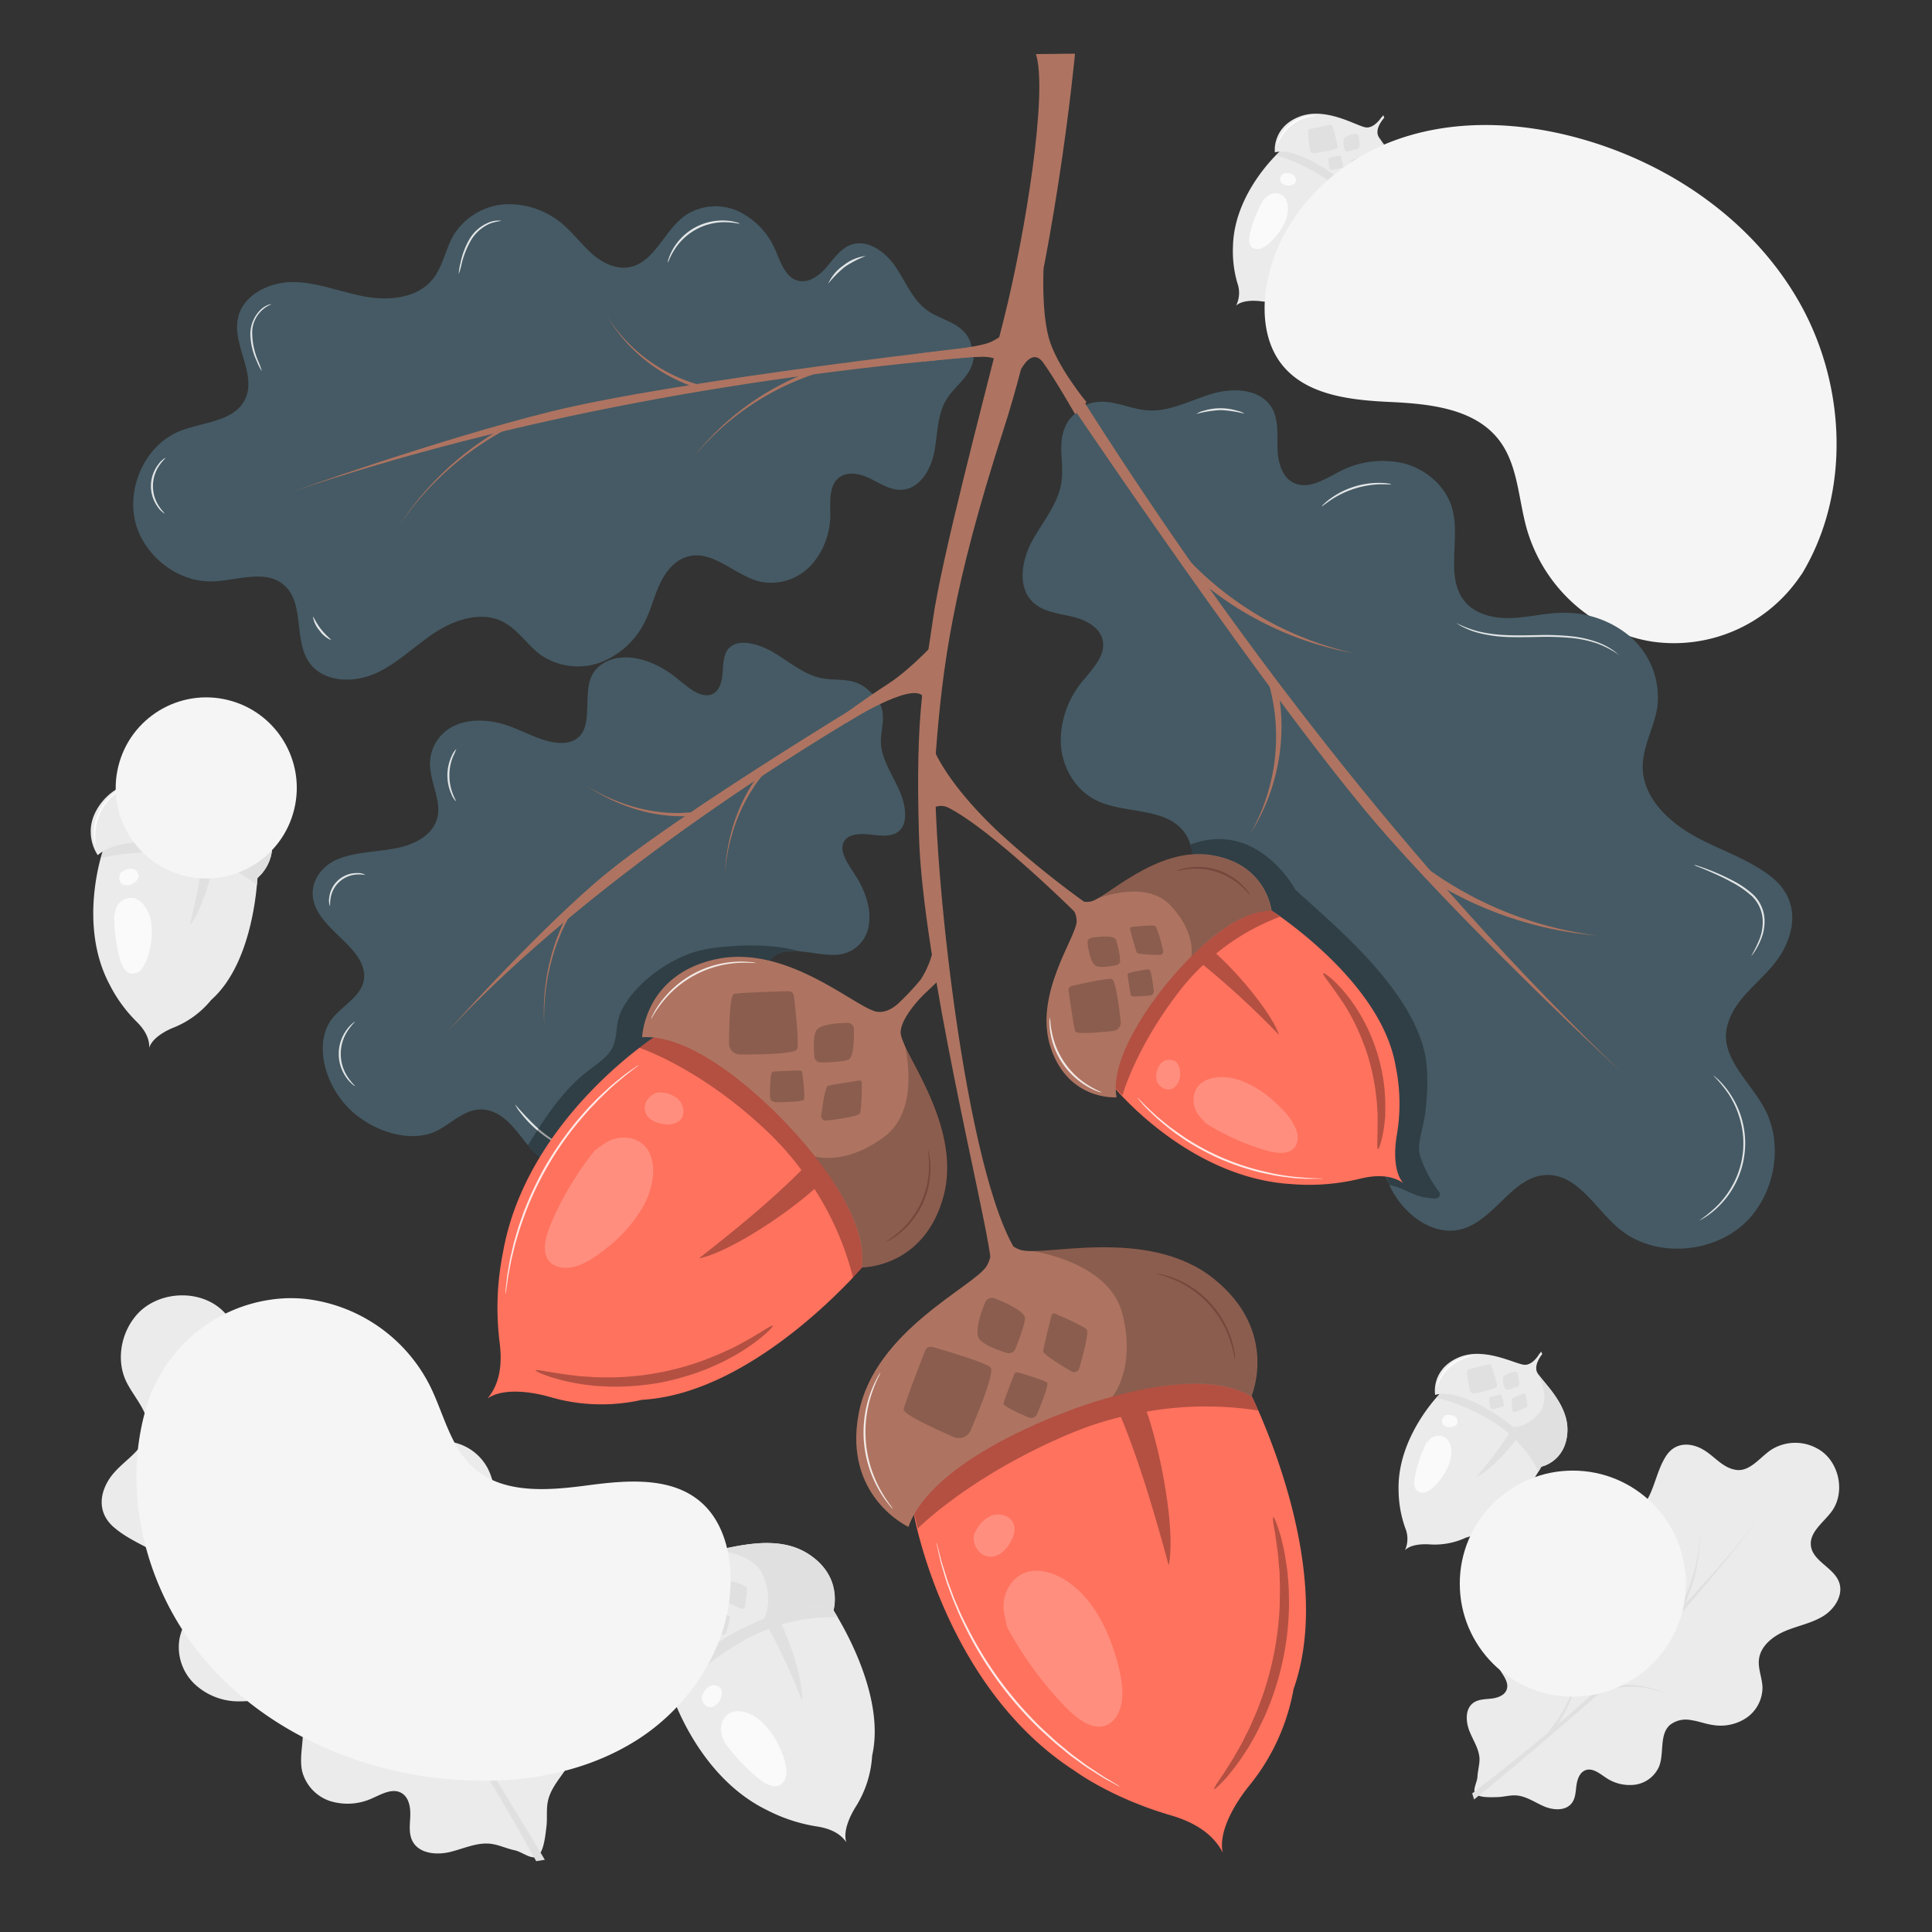<svg xmlns="http://www.w3.org/2000/svg" viewBox="0 0 500 500"><rect x="0" y="0" width="500" height="500" fill="#333333" stroke="none"/><g id="background-complete"><path d="M412.62,77.88s-16.7,6.61-22,17.64c0,0,6,25.41,26.18,36.74a48.32,48.32,0,0,0,14.57,5.7c3.21.72,6.25,2.12,8,4.91,0,0,.07.1.1.16-.88-3.17,1.45-7.58,3.37-10.25a31.29,31.29,0,0,0,5.63-14.6C454,99.1,439,74.07,439,74.07,429.86,71.31,417.58,75.79,412.62,77.88Z" style="fill:#ebebeb"></path><path d="M424.23,78.38a50.68,50.68,0,0,1,16.5-1.16l-3.13-6-23.63-3-13.08,7.84-9.06,9.31-2,7.59,1.5,4.76s7.11-8.15,21.53-15.33a50.44,50.44,0,0,1,7.56-3A189.71,189.71,0,0,1,428.85,101C429.58,96.29,427.07,85.34,424.23,78.38Z" style="fill:#e0e0e0"></path><path d="M404,55.54c-3.38-.95-4.91-5.77-4.91-5.77H399l-.06-.12-.06.1-1-.16.45,1-.06.09s2.52,4.37.94,7.51-16.06,10.55-17.66,23S390,97.57,390,97.57C392.87,87.2,412.53,79,412.53,79v0c4.15-1.87,18.86-7.95,27-3.82,0,0,3.64-9.87-6.64-17.11S407.39,56.49,404,55.54Z" style="fill:#ebebeb"></path><path d="M391.93,70.73a.92.92,0,0,0-1.09.62c-.69,2.17-2.57,8.06-2.63,8.86s4.89,2.64,7.65,3.65a1.92,1.92,0,0,0,2.47-1.16c1.08-3,3-8.86,2.38-9.48S394.12,71.2,391.93,70.73Z" style="fill:#e0e0e0"></path><path d="M404.82,73.74a.45.45,0,0,0-.54.31c-.35,1.08-1.29,4-1.32,4.43s2.44,1.32,3.82,1.82a1,1,0,0,0,1.24-.58c.54-1.51,1.52-4.43,1.19-4.74A22.79,22.79,0,0,0,404.82,73.74Z" style="fill:#e0e0e0"></path><path d="M409.81,64.7a.4.4,0,0,0-.54.32c-.25,1.3-.91,4.84-.9,5.33s2.74,1.92,4.27,2.71a.83.83,0,0,0,1.25-.58c.4-1.81,1.11-5.3.73-5.72S411,65.12,409.81,64.7Z" style="fill:#e0e0e0"></path><path d="M400.66,62.94a1.07,1.07,0,0,0-1.33.64c-.59,1.6-1.38,4.63-.52,5.56s2.87,1.45,4.11,1.77a1.06,1.06,0,0,0,1.27-.69,20.18,20.18,0,0,0,1.15-4.56C405.35,64.54,402.25,63.43,400.66,62.94Z" style="fill:#e0e0e0"></path><path d="M405.61,55.57c3.33.37,12,2,14.15,8.56,2.25,7.08-.05,11.3-.74,12.33,6.19-2.11,14.85-4.16,20.54-1.29,0,0,3.64-9.87-6.64-17.11C423.63,51.51,410.6,55.44,405.61,55.57Z" style="fill:#e0e0e0"></path><path d="M417,106.69c-2.41-2.55-5.72-4.21-8.47-3.65s-4.55,3.72-3.52,7l.46,1.54a54.35,54.35,0,0,0,9,10.93c1.69,1.58,3.74,3.13,5.63,2.92,1.69-.19,2.77-1.82,3-3.69a14.17,14.17,0,0,0-.95-5.91A24.92,24.92,0,0,0,417,106.69Z" style="fill:#fafafa"></path><g style="opacity:0.84"><path d="M384.44,75c.08,0-.48,1.12-1,3a18,18,0,0,0,2.22,14.52c1,1.64,1.9,2.51,1.83,2.58a2.69,2.69,0,0,1-.65-.57,13.84,13.84,0,0,1-1.49-1.8,17,17,0,0,1-2.27-14.83,15.29,15.29,0,0,1,.88-2.17C384.24,75.23,384.41,75,384.44,75Z" style="fill:#fff"></path></g><path d="M402,95.24a4.79,4.79,0,0,0-2.16,2.59l0-.06a1.59,1.59,0,0,0-.16.41c0,.08-.05.15-.07.22l.07-.2a2.89,2.89,0,0,0,.57,2,2.38,2.38,0,0,0,2.24,1A3.77,3.77,0,0,0,405.2,99a3.32,3.32,0,0,0,.33-2.8A2.61,2.61,0,0,0,402,95.24Z" style="fill:#fafafa"></path><path d="M192,420.58s-14.42,6.7-18.55,16.73c0,0,6.64,22.15,25,31.12a42.47,42.47,0,0,0,13.18,4.29c2.87.47,5.63,1.55,7.31,3.93l.1.13c-.94-2.75.89-6.77,2.45-9.23a27.81,27.81,0,0,0,4.22-13.2c3.9-17.15-10.61-38.51-10.61-38.51C206.88,413.88,196.25,418.47,192,420.58Z" style="fill:#ebebeb"></path><path d="M202.27,420.42a44.75,44.75,0,0,1,14.53-1.88l-3.08-5.1-21-1.45-11.17,7.6-7.52,8.7-1.36,6.82,1.58,4.13s5.85-7.58,18.23-14.67a44.69,44.69,0,0,1,6.53-3.05,167.09,167.09,0,0,1,8.55,18.62C207.92,436,205.14,426.42,202.27,420.42Z" style="fill:#e0e0e0"></path><path d="M183.21,401.27c-3-.67-4.63-4.85-4.63-4.85h-.09l-.05-.09-.05.08-.89-.09.44.86-.05.09s2.46,3.73,1.23,6.59S165.46,414,164.7,425.12s8.26,14,8.26,14c2-9.32,19-17.57,19-17.57v0c3.57-1.87,16.26-8,23.71-4.77,0,0,2.7-8.91-6.76-14.79S186.25,401.94,183.21,401.27Z" style="fill:#ebebeb"></path><path d="M173.32,415.32a.82.82,0,0,0-.93.61c-.5,1.95-1.86,7.25-1.87,8s4.46,2.07,6.95,2.83a1.7,1.7,0,0,0,2.12-1.16c.8-2.73,2.23-8,1.62-8.5S175.28,415.63,173.32,415.32Z" style="fill:#e0e0e0"></path><path d="M184.87,417.31a.43.43,0,0,0-.47.31c-.25,1-.93,3.62-.93,4s2.23,1,3.47,1.42a.85.85,0,0,0,1.06-.58c.4-1.37,1.12-4,.81-4.25A20.2,20.2,0,0,0,184.87,417.31Z" style="fill:#e0e0e0"></path><path d="M188.82,409.07a.34.34,0,0,0-.46.31c-.16,1.16-.56,4.32-.53,4.76s2.53,1.55,3.92,2.17a.73.73,0,0,0,1.07-.57c.26-1.62.72-4.75.35-5.1A22.69,22.69,0,0,0,188.82,409.07Z" style="fill:#e0e0e0"></path><path d="M180.63,408a.94.94,0,0,0-1.13.64c-.44,1.44-1,4.16-.18,4.94a9.11,9.11,0,0,0,3.73,1.35.93.93,0,0,0,1.08-.67,18.46,18.46,0,0,0,.79-4.09C184.87,409.15,182.07,408.34,180.63,408Z" style="fill:#e0e0e0"></path><path d="M184.63,401.22c3,.15,10.74,1.09,13,6.83,2.36,6.14.54,10,0,10.94,5.36-2.19,12.91-4.44,18.09-2.2,0,0,2.7-8.91-6.76-14.79C200.36,396.69,189,400.84,184.63,401.22Z" style="fill:#e0e0e0"></path><path d="M197.37,445.82c-2.26-2.13-5.27-3.43-7.67-2.8s-3.84,3.53-2.75,6.4l.48,1.34a48.09,48.09,0,0,0,8.51,9.2c1.58,1.31,3.47,2.57,5.13,2.29,1.48-.26,2.36-1.75,2.45-3.42a12.75,12.75,0,0,0-1.15-5.17A22,22,0,0,0,197.37,445.82Z" style="fill:#fafafa"></path><g style="opacity:0.84"><path d="M166.92,419.47c.08,0-.35,1-.69,2.71a16.09,16.09,0,0,0,2.7,12.71c1,1.39,1.8,2.12,1.74,2.19a2,2,0,0,1-.61-.46,12.18,12.18,0,0,1-1.42-1.51,15,15,0,0,1-2.77-13,12.34,12.34,0,0,1,.67-2A2,2,0,0,1,166.92,419.47Z" style="fill:#fff"></path></g><path d="M183.52,436.46a4.23,4.23,0,0,0-1.77,2.4v-.05a1.68,1.68,0,0,0-.12.38c0,.06,0,.13,0,.19l0-.18a2.59,2.59,0,0,0,.61,1.76,2.1,2.1,0,0,0,2,.81,3.34,3.34,0,0,0,2.23-2.13,3,3,0,0,0,.15-2.49A2.32,2.32,0,0,0,183.52,436.46Z" style="fill:#fafafa"></path><path d="M388.84,366.47s-8.77-6.55-16.19-5.78c0,0-11.25,11.25-10.69,25.32a29.55,29.55,0,0,0,1.7,9.39,7.35,7.35,0,0,1,0,5.71.47.47,0,0,0-.05.1c1.36-1.47,4.4-1.67,6.39-1.52a19.11,19.11,0,0,0,9.38-1.75c11.66-3.23,19.87-19,19.87-19C397.76,373.32,391.51,368.37,388.84,366.47Z" style="fill:#ebebeb"></path><path d="M392.29,372.65a30.7,30.7,0,0,1,5.88,8.19l2.09-3.53-6-13.22L386,359.81l-7.73-1.72-4.58,1.39-2,2.31s6.51,1.07,14.84,6.26a30.94,30.94,0,0,1,4,3,117.75,117.75,0,0,1-8.49,11.26C384.71,381.15,389.59,376.35,392.29,372.65Z" style="fill:#e0e0e0"></path><path d="M397.68,354.86c-.58-2.06,1.43-4.39,1.43-4.39l0-.06.05-.06h-.07l-.24-.57-.37.55h-.07s-1.46,2.71-3.6,2.89-10.61-5-17.59-1.8-5.81,9.58-5.81,9.58c6.32-1.8,16.85,5.78,16.85,5.78h0c2.3,1.55,10.16,7.25,10.63,12.81,0,0,6.29-1.27,6.76-8.92S398.27,356.92,397.68,354.86Z" style="fill:#ebebeb"></path><path d="M385.94,353.44a.57.57,0,0,0-.67-.36c-1.35.33-5,1.24-5.44,1.47s.2,3.37.55,5.13a1.17,1.17,0,0,0,1.39.91c1.92-.41,5.57-1.25,5.68-1.79S386.39,354.73,385.94,353.44Z" style="fill:#e0e0e0"></path><path d="M388.5,361.09a.3.3,0,0,0-.34-.18c-.67.17-2.5.62-2.72.73a7.48,7.48,0,0,0,.28,2.57.59.59,0,0,0,.7.46c.95-.21,2.78-.63,2.84-.9A14,14,0,0,0,388.5,361.09Z" style="fill:#e0e0e0"></path><path d="M394.79,360.8a.25.25,0,0,0-.34-.18c-.76.29-2.81,1.07-3.06,1.23s-.11,2,0,3.09a.5.5,0,0,0,.7.46c1.07-.37,3.11-1.11,3.2-1.45A15.8,15.8,0,0,0,394.79,360.8Z" style="fill:#e0e0e0"></path><path d="M392.77,355.48A.65.65,0,0,0,392,355c-1,.21-2.84.77-3,1.51a6.24,6.24,0,0,0,.39,2.7.65.65,0,0,0,.76.44,12.62,12.62,0,0,0,2.74-.86C393.44,358.43,393,356.47,392.77,355.48Z" style="fill:#e0e0e0"></path><path d="M398.18,355.7c.87,1.84,2.84,6.87.08,10.07-2.95,3.44-5.88,3.59-6.63,3.57,3.07,2.53,6.9,6.37,7.23,10.24,0,0,6.29-1.27,6.76-8.92C406.05,363.75,399.84,358.24,398.18,355.7Z" style="fill:#e0e0e0"></path><path d="M375.3,378c.56-2.06.36-4.31-.8-5.56a3.25,3.25,0,0,0-4.78.42l-.65.73a33.12,33.12,0,0,0-2.8,8.16c-.28,1.38-.43,2.94.29,3.85a2.3,2.3,0,0,0,2.86.37,8.58,8.58,0,0,0,2.76-2.38A15.07,15.07,0,0,0,375.3,378Z" style="fill:#fafafa"></path><g style="opacity:0.84"><path d="M381.34,350.92c0,.08-.73.17-1.86.52a11.8,11.8,0,0,0-4,2.18,11.54,11.54,0,0,0-2.79,3.58c-.54,1.05-.74,1.76-.82,1.74a4.44,4.44,0,0,1,.48-1.9,10.25,10.25,0,0,1,2.8-3.82,10.1,10.1,0,0,1,4.22-2.13A4.32,4.32,0,0,1,381.34,350.92Z" style="fill:#fff"></path></g><path d="M376.45,366.52a3,3,0,0,0-2-.29h0a.86.86,0,0,0-.27,0,.61.61,0,0,0-.13,0l.13,0a1.75,1.75,0,0,0-.87.94,1.45,1.45,0,0,0,.17,1.5,2.29,2.29,0,0,0,2,.65,2,2,0,0,0,1.56-.72A1.6,1.6,0,0,0,376.45,366.52Z" style="fill:#fafafa"></path><path d="M347.05,45.89s-8.37-7-15.83-6.7c0,0-11.88,10.58-12.13,24.67a29.31,29.31,0,0,0,1.16,9.46,7.37,7.37,0,0,1-.32,5.71l-.06.1c1.44-1.39,4.49-1.42,6.47-1.16a19.07,19.07,0,0,0,9.46-1.2C347.63,74.21,356.73,59,356.73,59,355.56,53.24,349.61,47.94,347.05,45.89Z" style="fill:#ebebeb"></path><path d="M350.14,52.27a30.68,30.68,0,0,1,5.4,8.51l2.29-3.41-5.22-13.54-8-4.75L337,36.92l-4.65,1.13-2.12,2.18s6.43,1.45,14.45,7.11a30.74,30.74,0,0,1,3.81,3.19,117,117,0,0,1-9.13,10.75C342.09,60.31,347.23,55.8,350.14,52.27Z" style="fill:#e0e0e0"></path><path d="M356.55,34.81c-.47-2.09,1.67-4.3,1.67-4.3l0-.06.05-.06h-.07L358,29.8l-.4.53h-.07S355.88,33,353.74,33s-10.3-5.57-17.46-2.81-6.35,9.23-6.35,9.23c6.41-1.44,16.49,6.74,16.49,6.74h0c2.2,1.68,9.72,7.81,9.87,13.4,0,0,6.35-.9,7.26-8.52S357,36.9,356.55,34.81Z" style="fill:#ebebeb"></path><path d="M344.91,32.72a.58.58,0,0,0-.65-.4c-1.37.25-5.07,1-5.52,1.15s0,3.38.26,5.16a1.16,1.16,0,0,0,1.33,1c1.94-.3,5.63-.93,5.78-1.47S345.28,34,344.91,32.72Z" style="fill:#e0e0e0"></path><path d="M347,40.51a.28.28,0,0,0-.32-.2c-.69.12-2.54.47-2.76.57s0,1.69.13,2.58a.57.57,0,0,0,.66.49c1-.14,2.82-.46,2.89-.73A13.69,13.69,0,0,0,347,40.51Z" style="fill:#e0e0e0"></path><path d="M353.31,40.57a.24.24,0,0,0-.33-.19c-.77.24-2.86.9-3.12,1s-.23,2-.21,3.08a.49.49,0,0,0,.66.5c1.09-.31,3.17-.93,3.29-1.27A15.78,15.78,0,0,0,353.31,40.57Z" style="fill:#e0e0e0"></path><path d="M351.61,35.15a.65.65,0,0,0-.73-.52c-1,.14-2.88.6-3.13,1.33a6.27,6.27,0,0,0,.24,2.71.65.65,0,0,0,.73.49,12.66,12.66,0,0,0,2.78-.71C352.11,38.13,351.8,36.15,351.61,35.15Z" style="fill:#e0e0e0"></path><path d="M357,35.68c.77,1.89,2.44,7-.5,10.06-3.14,3.26-6.07,3.24-6.82,3.18,2.92,2.7,6.52,6.76,6.63,10.64,0,0,6.35-.9,7.26-8.52C364.38,44.17,358.51,38.31,357,35.68Z" style="fill:#e0e0e0"></path><path d="M332.88,56.59c.67-2,.6-4.28-.49-5.59a3.24,3.24,0,0,0-4.79.14l-.7.69a33.66,33.66,0,0,0-3.26,8c-.36,1.36-.59,2.91.06,3.86a2.32,2.32,0,0,0,2.84.53,8.53,8.53,0,0,0,2.9-2.22A15.23,15.23,0,0,0,332.88,56.59Z" style="fill:#fafafa"></path><g style="opacity:0.84"><path d="M340.45,29.94c0,.08-.74.12-1.88.41a11.23,11.23,0,0,0-7.09,5.36c-.6,1-.84,1.72-.92,1.69a4.31,4.31,0,0,1,.59-1.87A10.15,10.15,0,0,1,338.5,30,4.41,4.41,0,0,1,340.45,29.94Z" style="fill:#fff"></path></g><path d="M334.68,45.23a2.91,2.91,0,0,0-2-.4h0a.77.77,0,0,0-.27,0l-.14,0,.13,0a1.77,1.77,0,0,0-.92.89,1.47,1.47,0,0,0,.08,1.51,2.3,2.3,0,0,0,2,.76,2,2,0,0,0,1.6-.63A1.6,1.6,0,0,0,334.68,45.23Z" style="fill:#fafafa"></path><path d="M48.06,218s-13.52-2.59-21.49,2.35c0,0-6.54,18.91,1.83,34.52a37,37,0,0,0,7.08,9.67c1.78,1.79,3.17,3.94,3.15,6.46v.15c.73-2.42,4-4.31,6.39-5.25a24,24,0,0,0,9.64-7.12c11.41-10.07,12-32.41,12-32.41C61.9,220.78,52.12,218.63,48.06,218Z" style="fill:#ebebeb"></path><path d="M55.36,223a38.88,38.88,0,0,1,11.14,6l.42-5.14-14-11.66L41.21,212l-9.69,2.3-4.4,4.1-1,3.69s7.94-2.35,20.22-1.07a39.69,39.69,0,0,1,6.13,1.16,147.13,147.13,0,0,1-3.42,17.4C51.46,236.82,54.33,228.7,55.36,223Z" style="fill:#e0e0e0"></path><path d="M51.67,200c-1.8-2-.8-5.75-.8-5.75l-.06-.05v-.09l-.08,0-.58-.51-.12.83-.08,0s-.16,3.87-2.47,5.25-14.73.22-20.89,7.63-1.29,14-1.29,14c6.14-5.51,22.22-2.72,22.22-2.72v0c3.46.49,15.46,2.61,19.06,8.64,0,0,6.41-4.88,2.74-13.79S53.46,202,51.67,200Z" style="fill:#ebebeb"></path><path d="M37.62,204.81a.71.71,0,0,0-1,0c-1.35,1.12-5,4.15-5.35,4.65s2.08,3.71,3.45,5.5a1.46,1.46,0,0,0,2.07.26c1.94-1.51,5.61-4.47,5.44-5.15S38.84,206,37.62,204.81Z" style="fill:#e0e0e0"></path><path d="M44.71,212.06a.37.37,0,0,0-.48,0c-.67.56-2.48,2.08-2.67,2.33s1,1.85,1.72,2.75a.75.75,0,0,0,1,.13c1-.76,2.8-2.24,2.72-2.58A17.21,17.21,0,0,0,44.71,212.06Z" style="fill:#e0e0e0"></path><path d="M51.66,208.27a.3.3,0,0,0-.48,0c-.7.74-2.58,2.75-2.78,3.08s1,2.36,1.65,3.5a.63.63,0,0,0,1,.14c1-1,2.9-3,2.83-3.4A20.17,20.17,0,0,0,51.66,208.27Z" style="fill:#e0e0e0"></path><path d="M46.46,203.36a.81.81,0,0,0-1.12-.12c-1,.78-2.79,2.42-2.62,3.38a8,8,0,0,0,1.93,2.83.82.82,0,0,0,1.1.08,15.7,15.7,0,0,0,2.62-2.48C48.84,206.33,47.29,204.34,46.46,203.36Z" style="fill:#e0e0e0"></path><path d="M52.69,200.64c2,1.6,7,6.2,5.63,11.34-1.45,5.51-4.67,7.29-5.54,7.68,4.87,1.17,11.31,3.41,13.81,7.6,0,0,6.41-4.88,2.74-13.79C66,205.42,56,202.6,52.69,200.64Z" style="fill:#e0e0e0"></path><path d="M39.07,238.39c-.51-2.64-2-5.07-4-5.84a4.07,4.07,0,0,0-5.17,3.1l-.34,1.18a41.52,41.52,0,0,0,1.32,10.76c.45,1.72,1.14,3.56,2.44,4.2a2.91,2.91,0,0,0,3.45-1.15,10.88,10.88,0,0,0,1.81-4.22A19.11,19.11,0,0,0,39.07,238.39Z" style="fill:#fafafa"></path><g style="opacity:0.84"><path d="M31,204.49c.05.07-.75.56-1.84,1.57a14,14,0,0,0-4.52,10.27c0,1.48.17,2.4.09,2.42a6.21,6.21,0,0,1-.46-2.41,12.91,12.91,0,0,1,4.65-10.56A6.41,6.41,0,0,1,31,204.49Z" style="fill:#fff"></path></g><path d="M34.08,224.82a3.66,3.66,0,0,0-2.46.78l0,0a1,1,0,0,0-.28.2l-.13.11.13-.1a2.2,2.2,0,0,0-.47,1.54,1.85,1.85,0,0,0,1,1.6,2.9,2.9,0,0,0,2.64-.37,2.57,2.57,0,0,0,1.37-1.68A2,2,0,0,0,34.08,224.82Z" style="fill:#fafafa"></path><path d="M61.65,440.31c2.67.05,5.33-.46,8-.39s5.51.86,7.17,2.95c3.3,4.15.22,10.33,1.37,15.51a11.05,11.05,0,0,0,7.32,7.76,15.29,15.29,0,0,0,10.88-.77c2.4-1.06,5.12-2.64,7.42-1.39,2,1.07,2.45,3.69,2.37,5.93s-.46,4.63.59,6.61c1.69,3.19,6.15,3.62,9.66,2.78s7-2.56,10.56-2.13c2.13.26,4.09,1.24,6.18,1.67s4.94,3,6.17,1.21h0c1.44-.94,1.88-5.66,2.09-7.43.25-2.12-.08-4.3.35-6.39.71-3.55,3.41-6.29,5.32-9.37s2.89-7.44.38-10.05c-1.55-1.61-3.94-2-6.1-2.63s-4.48-1.89-4.88-4.09c-.47-2.58,1.88-4.68,3.63-6.62a15.21,15.21,0,0,0,4.14-10.09,11.06,11.06,0,0,0-5.08-9.39c-4.56-2.7-11.4-1.71-14.3-6.15-1.47-2.23-1.33-5.18-.56-7.73s2.08-4.93,2.87-7.48a16.68,16.68,0,0,0-.84-12.36,13.2,13.2,0,0,0-9.89-7.15c-3.36-.4-6.85.65-10.11-.23-4.7-1.27-7.49-6.15-8.68-10.87s-1.35-9.72-3.27-14.19-6.5-8.41-11.25-7.39c-5.48,1.17-8.78,8.25-14.38,8.06-4.94-.18-7.53-5.74-11.06-9.2-6.21-6.09-17.79-5.2-23,1.78-3.55,4.58-4.59,11.31-2,16.56,2.19,4.43,6.65,8.63,5.27,13.38-1.56,5.38-7.23,7.46-10.06,12.3-2.45,4.2-2.22,8.61,1.42,11.83s8.35,4.93,12.46,7.54,7.86,6.79,7.6,11.65c-.18,3.38-2.27,6.36-2.94,9.68a13.18,13.18,0,0,0,3.7,11.62A16.61,16.61,0,0,0,61.65,440.31Z" style="fill:#ebebeb"></path><path d="M108.44,431.34a32.75,32.75,0,0,1,5.7-24.31,32.14,32.14,0,0,0-4.46,24.07l-1.24.24Z" style="fill:#e0e0e0"></path><path d="M138.77,481.67c-24.59-44.32-51-82.64-83-116.85,0,0,21.71,22.45,36.13,40.74C108.66,426.79,141,481.31,141,481.31Z" style="fill:#e0e0e0"></path><path d="M85.41,399.64a60,60,0,0,0-27-12.4,60.7,60.7,0,0,1,27.78,11.4l-.77,1Z" style="fill:#e0e0e0"></path><path d="M121.29,451.83a53.33,53.33,0,0,0-25.83-16.25A53.89,53.89,0,0,1,122.22,451l-.93.85Z" style="fill:#e0e0e0"></path><path d="M402.36,404.65c.25,1.91.9,3.76,1.13,5.67a6.74,6.74,0,0,1-1.35,5.44c-2.61,2.8-7.35,1.26-10.93,2.62a8,8,0,0,0-4.77,6.06,11,11,0,0,0,1.71,7.69c1,1.6,2.42,3.38,1.77,5.15-.55,1.53-2.37,2.14-4,2.32s-3.36.16-4.66,1.12c-2.1,1.55-1.94,4.78-1,7.21s2.56,4.7,2.64,7.31c0,1.55-.46,3.06-.54,4.6s-1.59,3.84-.21,4.53h0c.82.93,4.24.75,5.53.71,1.54-.05,3.06-.51,4.6-.43,2.61.13,4.86,1.77,7.26,2.81s5.62,1.27,7.22-.8c1-1.28,1-3,1.23-4.63s.88-3.41,2.41-3.93c1.79-.6,3.54.85,5.11,1.9a11,11,0,0,0,7.65,1.88,8,8,0,0,0,6.17-4.62c1.45-3.54,0-8.32,2.88-10.87a6.73,6.73,0,0,1,5.46-1.22c1.91.27,3.74,1,5.65,1.26a12,12,0,0,0,8.74-1.91,9.58,9.58,0,0,0,4.07-7.82c-.07-2.45-1.2-4.83-.91-7.25.41-3.49,3.6-6,6.84-7.36s6.8-2,9.79-3.84,5.32-5.53,4.09-8.82c-1.42-3.79-6.83-5.39-7.28-9.42-.4-3.55,3.3-6,5.4-8.88,3.69-5.08,1.83-13.25-3.71-16.23a11.69,11.69,0,0,0-12,.32c-2.94,2-5.47,5.67-9,5.19-4-.55-6.11-4.38-9.86-5.89-3.26-1.31-6.38-.68-8.3,2.27s-2.64,6.49-4.07,9.7-4,6.34-7.52,6.66c-2.43.23-4.78-.95-7.22-1.07a9.53,9.53,0,0,0-7.92,3.87A12.08,12.08,0,0,0,402.36,404.65Z" style="fill:#ebebeb"></path><path d="M413.74,437.13a23.63,23.63,0,0,1,18,1.5A23.15,23.15,0,0,0,414,438l-.3-.86Z" style="fill:#e0e0e0"></path><path d="M381,464.14c29.06-22.27,53.64-45.2,74.69-71.67,0,0-13.74,17.89-25.27,30.13-13.4,14.21-48.92,43.1-48.92,43.1Z" style="fill:#e0e0e0"></path><path d="M433.94,417.31a43.36,43.36,0,0,0,6-20.6,43.87,43.87,0,0,1-5.2,21.05l-.8-.45Z" style="fill:#e0e0e0"></path><path d="M400.46,448.48a38.53,38.53,0,0,0,8.87-20.17,38.85,38.85,0,0,1-8.17,20.75l-.7-.58Z" style="fill:#e0e0e0"></path></g><g id="background-simple"><path d="M466.39,148.43l-1,1.41a39.46,39.46,0,0,1-37.44,16.26,38.47,38.47,0,0,1-5.49-1.22,41.4,41.4,0,0,1-27.33-28c-2.19-7.74-2.26-16.45-7.08-22.85-6.28-8.32-18-9.52-28.33-10s-22.05-1.75-28.29-10.1c-3.9-5.24-4.71-12.28-3.83-18.79,2.34-17.22,15.65-31.71,31.61-38.14s34.06-5.66,50.56-.9c23.12,6.65,44.41,21.49,56.2,42.68S478.91,127.62,466.39,148.43Z" style="fill:#f5f5f5"></path><path d="M39.11,360.5l.74-1.58A39.45,39.45,0,0,1,73.64,336a37.71,37.71,0,0,1,5.62.18,41.41,41.41,0,0,1,32,22.44c3.58,7.2,5.26,15.75,11.18,21.14,7.7,7,19.43,6,29.69,4.64s22-2.35,29.67,4.71c4.81,4.42,6.9,11.2,7.23,17.75.89,17.36-9.52,34.06-24,43.33s-32.43,11.85-49.53,10.22c-24-2.27-47.61-12.92-63.12-31.57S30.65,383.27,39.11,360.5Z" style="fill:#f5f5f5"></path><circle cx="407.04" cy="409.84" r="29.25" style="fill:#f5f5f5"></circle><circle cx="53.38" cy="203.92" r="23.43" transform="translate(-157.39 207.22) rotate(-76.23)" style="fill:#f5f5f5"></circle></g><g id="Acorns"><path d="M403.52,158.62c-4.22.16-8.37,1.21-12.6,1.33s-8.77-.88-11.58-4c-5.58-6.26-1.26-16.3-3.52-24.37-1.59-5.66-6.58-10-12.25-11.6a24.12,24.12,0,0,0-17.11,2.17c-3.69,1.89-7.85,4.62-11.59,2.84-3.21-1.51-4.18-5.59-4.26-9.14s.32-7.35-1.51-10.39c-3-4.89-10-5.18-15.5-3.53s-10.78,4.64-16.49,4.28c-3.37-.21-6.56-1.6-9.9-2.09s-7.27.21-9.06,3.07l0,0c-2.19,1.61-3.28,4.63-3.45,7.45-.2,3.37.5,6.78,0,10.12-.82,5.66-4.84,10.23-7.58,15.25s-3.9,12,.28,15.91c2.6,2.41,6.4,2.81,9.86,3.61s7.24,2.59,8.07,6c1,4-2.56,7.54-5.16,10.76a24.12,24.12,0,0,0-5.63,16.3c.36,5.87,3.62,11.65,8.84,14.37,7.43,3.86,18.14,1.7,23.12,8.45,2.51,3.39,2.55,8.05,1.57,12.16s-2.86,7.95-3.88,12a26.31,26.31,0,0,0,2.42,19.45,20.87,20.87,0,0,0,16.23,10.42c5.34.33,10.75-1.64,16-.53,7.52,1.59,12.36,9.05,14.66,16.39s3,15.23,6.41,22.11,11,12.7,18.41,10.68c8.55-2.34,13.13-13.8,22-14,7.82-.16,12.39,8.38,18.27,13.54,10.34,9.07,28.53,6.64,36.13-4.83,5.21-7.54,6.26-18.26,1.72-26.32-3.84-6.81-11.26-13-9.5-20.66,2-8.64,10.76-12.42,14.79-20.31,3.51-6.85,2.76-13.77-3.27-18.55s-13.62-7-20.33-10.81-13-10-13-17.71c0-5.35,3-10.24,3.8-15.54a20.87,20.87,0,0,0-6.87-18A26.32,26.32,0,0,0,403.52,158.62Z" style="fill:#455a64"></path><path d="M330.44,176.91a51.75,51.75,0,0,1-6.87,38.88,50.76,50.76,0,0,0,4.93-38.4l1.94-.48Z" style="fill:#ae7461"></path><path d="M278.12,100.12c39.62,63,87.58,125.67,141.28,177.17,0,0-36.26-33.54-60.62-61.14-28.3-32.05-84.17-115.26-84.17-115.26Z" style="fill:#ae7461"></path><path d="M369.59,224.92a95,95,0,0,0,43.72,17.2,96.06,96.06,0,0,1-44.86-15.55l1.14-1.65Z" style="fill:#ae7461"></path><path d="M308.35,145.69a84.47,84.47,0,0,0,42.2,23.39,85.36,85.36,0,0,1-43.6-22l1.4-1.42Z" style="fill:#ae7461"></path><g style="opacity:0.84"><path d="M360.05,125.33c0,.09-1.09,0-2.83,0a24.48,24.48,0,0,0-12.78,4.06c-1.46,1-2.28,1.68-2.33,1.61s.15-.22.51-.57a15.61,15.61,0,0,1,1.61-1.34,21.57,21.57,0,0,1,6.16-3.12,21.35,21.35,0,0,1,6.82-1,15.9,15.9,0,0,1,2.09.16A2.46,2.46,0,0,1,360.05,125.33Z" style="fill:#fff"></path></g><g style="opacity:0.84"><path d="M322.09,107.07a30.15,30.15,0,0,0-6.22-.94,28.62,28.62,0,0,0-6.23,1,4.79,4.79,0,0,1,1.72-.78,14.95,14.95,0,0,1,9,0A5,5,0,0,1,322.09,107.07Z" style="fill:#fff"></path></g><g style="opacity:0.84"><path d="M418.94,169.47a24.59,24.59,0,0,0-5.6-2.94,29.91,29.91,0,0,0-6.71-1.43,71.39,71.39,0,0,0-8.44-.26c-3,.06-5.88.11-8.5,0a35.29,35.29,0,0,1-6.88-1,20.5,20.5,0,0,1-4.39-1.67,11,11,0,0,1-1.1-.64c-.25-.15-.37-.24-.36-.26a28.49,28.49,0,0,0,5.94,2.21,37.7,37.7,0,0,0,6.82.88c2.59.12,5.45.06,8.46,0a66.18,66.18,0,0,1,8.5.31,28.42,28.42,0,0,1,6.78,1.55,17.83,17.83,0,0,1,4.16,2.18,12.67,12.67,0,0,1,1,.8C418.84,169.35,419,169.45,418.94,169.47Z" style="fill:#fff"></path></g><g style="opacity:0.84"><path d="M453.2,247.44a32.91,32.91,0,0,0,2.2-4.5,12,12,0,0,0,.75-5.27,9.18,9.18,0,0,0-2.77-5.75,25.48,25.48,0,0,0-5.45-3.74c-1.8-1-3.48-1.75-4.9-2.38s-2.59-1.1-3.4-1.42a7.11,7.11,0,0,1-1.24-.54,6,6,0,0,1,1.31.35c.83.26,2,.68,3.47,1.27s3.16,1.34,5,2.3a24.77,24.77,0,0,1,5.59,3.79,9.57,9.57,0,0,1,2.88,6.07,12,12,0,0,1-.89,5.45,17.23,17.23,0,0,1-1.71,3.29A6.75,6.75,0,0,1,453.2,247.44Z" style="fill:#fff"></path></g><g style="opacity:0.84"><path d="M439.81,315.83a32.55,32.55,0,0,0,4.93-4.1,24.14,24.14,0,0,0,4-5.68,22.36,22.36,0,0,0,1.53-16.5,23.91,23.91,0,0,0-2.84-6.31,32.62,32.62,0,0,0-4.09-4.94,1.82,1.82,0,0,1,.37.26,11.8,11.8,0,0,1,1,.85A21.14,21.14,0,0,1,447.7,283,22.9,22.9,0,0,1,445,312a21.1,21.1,0,0,1-3.67,3c-.46.32-.86.5-1.11.65A1.7,1.7,0,0,1,439.81,315.83Z" style="fill:#fff"></path></g><g style="opacity:0.3"><path d="M372.54,308.57a32.28,32.28,0,0,1-4.81-8.79c-1.42-3.55.67-7.2,1.22-12.57a60.18,60.18,0,0,0,.27-11.47c-1.71-19-26.29-38.11-34-45.53,0,0-9.65-18.08-27.05-11.68l.71,4.59,48.52,77.26,2.11,6.25c5.17,1.23,6.15,3.24,11.46,3.52a1.59,1.59,0,0,0,1.43-.41A1.05,1.05,0,0,0,372.54,308.57Z"></path></g><path d="M200.83,264.7c-.56-3-1.76-6.07-2.29-9.08s-.28-6.2,1.73-8c4-3.5,11.77.33,17.43-.67a8.91,8.91,0,0,0,7.19-7.85c.54-3.93-.88-8.43-3.39-12.37-1.76-2.77-4.19-5.94-3.29-8.48.77-2.17,3.65-2.56,6.23-2.34s5.41.78,7.43-.29c3.27-1.74,2.74-6.76,1-10.79s-4.53-8-4.86-12.08c-.2-2.39.47-4.56.48-6.9a8,8,0,0,0-3.19-6.7l0,0a9.78,9.78,0,0,0-5.81-3c-2.48-.4-4.9-.15-7.39-.75-4.22-1-8-4.23-11.94-6.56s-9.18-3.7-11.59-1c-1.49,1.67-1.38,4.35-1.6,6.76s-1.13,5-3.57,5.3c-2.83.38-5.77-2.4-8.4-4.5-3.73-3-8.25-5.06-12.5-5.25s-8.13,1.7-9.57,5.21c-2,5,.66,12.81-3.74,15.85-2.22,1.54-5.62,1.21-8.73.2s-6.11-2.64-9.21-3.68c-4.92-1.65-10.08-1.72-14,.25a10.91,10.91,0,0,0-5.91,10.79c.32,3.78,2.33,7.79,2.07,11.44-.38,5.24-5.32,8.13-10.43,9.21s-10.82,1-15.49,2.9-8.12,6.87-5.86,12.32c2.6,6.27,11.46,10.4,12.52,16.74.94,5.58-4.82,8.2-8,12-5.55,6.69-1.86,19.85,7.32,26.13,6.05,4.29,14,5.85,19.41,3.22,4.57-2.22,8.34-7,14.1-5.21,6.52,2.08,9.35,10.91,15.53,14.39a10.82,10.82,0,0,0,14.07-3.23c2.85-3.94,3.72-9.17,5.76-13.67s6-8.53,11.57-7.95c3.91.39,7.8,2.93,11.75,3.88,4.95,1.19,9.7-.32,12.45-3.53S201.72,269.49,200.83,264.7Z" style="fill:#455a64"></path><path d="M180.68,211c-10.19,1.22-20.48-2.06-28.92-7.63,8.51,5.23,18.83,8.17,28.78,6.64l.14,1Z" style="fill:#ae7461"></path><path d="M238.26,175.86C196.41,199.34,147.79,232.64,115.8,267c0,0,20.7-23.32,38.3-38.6,20.44-17.75,81.54-54.1,81.54-54.1Z" style="fill:#ae7461"></path><path d="M148.49,235.2c-5.57,9-8,19.66-7.63,30.15a54.46,54.46,0,0,1,7-30.54l.64.39Z" style="fill:#ae7461"></path><path d="M200.05,197.6c-7.51,7.52-11.7,18-12.42,28.53.4-10.67,4.32-21.35,11.7-29.22l.72.69Z" style="fill:#ae7461"></path><g style="opacity:0.84"><path d="M91.87,281.08a2.08,2.08,0,0,1-.62-.43,8.79,8.79,0,0,1-1.42-1.5,10.54,10.54,0,0,1,0-12.8,8.94,8.94,0,0,1,1.41-1.51c.38-.31.61-.45.63-.42s-.79.74-1.74,2.14a10.81,10.81,0,0,0,0,12.37C91.09,280.34,91.94,281,91.87,281.08Z" style="fill:#fff"></path></g><g style="opacity:0.84"><path d="M145.17,296.41a8.33,8.33,0,0,1-2.12-1,29.45,29.45,0,0,1-4.59-3.39,30.23,30.23,0,0,1-3.87-4.19,8.29,8.29,0,0,1-1.26-2,79,79,0,0,0,5.48,5.8C142.08,294.55,145.25,296.27,145.17,296.41Z" style="fill:#fff"></path></g><g style="opacity:0.84"><path d="M85.39,234.49a4,4,0,0,1-.19-2.14,7.16,7.16,0,0,1,7.21-6.4,4,4,0,0,1,2.1.44c0,.09-.81-.14-2.09-.07a7.26,7.26,0,0,0-6.85,6.09C85.34,233.67,85.48,234.48,85.39,234.49Z" style="fill:#fff"></path></g><g style="opacity:0.84"><path d="M118,207.36a5.15,5.15,0,0,1-1.15-1.78,11.86,11.86,0,0,1,.08-10,5.32,5.32,0,0,1,1.18-1.76,20,20,0,0,1-.84,1.91,13.19,13.19,0,0,0-.08,9.73C117.65,206.63,118.08,207.31,118,207.36Z" style="fill:#fff"></path></g><g style="opacity:0.84"><path d="M192.45,279.18a8.57,8.57,0,0,1-2.33-.39,32.36,32.36,0,0,1-10.34-4.68,8.6,8.6,0,0,1-1.83-1.49c.1-.13,3,2,7,3.81S192.49,279,192.45,279.18Z" style="fill:#fff"></path></g><g style="opacity:0.3"><path d="M206.88,246.16c-7.08-1.92-14.73-1.53-18.74-1.2-6.09.49-9.79,1.39-15.09,4.42s-12.09,9.16-13.19,15.16c-.39,2.14-.36,4.4-1.27,6.37-1.12,2.43-3.47,4-5.62,5.61-7.06,5.22-11.75,12.41-16.34,19.89l8.75,10.6,51.75-44a103.27,103.27,0,0,1,1.39-12.17C199.79,244.8,206.88,246.16,206.88,246.16Z"></path></g><path d="M256.28,325.19c-1.3-11.44-17.51-76.32-18.44-108.74-1-32.74,1.45-40.75,3.6-56.13s12.65-55.11,18.35-77.73S271.2,23.7,268.1,14l10.11-.11S273,70.07,259.77,111s-15.85,61.37-17.57,83.71c-1.61,20.86,6.63,104.1,20.06,127.89Z" style="fill:#ae7461"></path><path d="M264.18,95.74s2.83-6,5.82-1.86,8.26,13.35,8.26,13.35l2.92-3.15s-7.86-9.49-9.78-16.73-1.31-18-1.31-18Z" style="fill:#ae7461"></path><path d="M246.22,161.43c-.5,1-9.41,11.08-16.41,15.58-6.59,4.24-12,8.36-12,8.36l1.07,1.78s17.29-11,20.07-6.85l4.3-5.48Z" style="fill:#ae7461"></path><path d="M278.89,236.72c-.9-.85-22-21.79-33.35-27.64-2.7-1.39-4.75.38-6.19,1.35l2.25-16.7s3,8.66,17.12,21.89A244.43,244.43,0,0,0,281.44,234Z" style="fill:#ae7461"></path><g style="opacity:0.2"><path d="M307.54,262.86a7.88,7.88,0,0,0-3.76,4l0-.09a2.07,2.07,0,0,0-.3.66l-.15.34.14-.32a4.76,4.76,0,0,0,.73,3.35,3.89,3.89,0,0,0,3.54,1.93c2-.12,3.53-1.72,4.53-3.42a5.4,5.4,0,0,0,.83-4.52C312.37,262.73,309.57,262,307.54,262.86Z" style="fill:#fff"></path></g><path d="M276.62,363.24s-29.77,9.74-40.17,28.38c0,0,7.82,44.86,41.7,66.69,0,0,9.41,7,24.75,11.46,5.51,1.6,10.65,4.35,13.39,9.38l.15.29c-1.2-5.6,3.34-13,7-17.48a54.78,54.78,0,0,0,11.33-24.82C346.35,404.52,323,359.37,323,359.37,307.32,353.62,285.46,360.11,276.62,363.24Z" style="fill:#FF725E"></path><g style="opacity:0.3"><path d="M296.77,365.33a88.21,88.21,0,0,1,28.84-.29l-4.83-10.69L280,346.61l-23.6,12.26-16.74,15.26-4.25,13,2.12,8.44s13.22-13.45,39.08-24.42a87.68,87.68,0,0,1,13.48-4.45c4.88,11.85,8.82,25.36,12.37,38.4C304.19,397.06,301,377.73,296.77,365.33Z"></path></g><path d="M264,323.44c-5.79-2-7.93-10.55-7.93-10.55l-.17,0-.08-.21-.12.16-1.73-.38.68,1.79-.12.15s3.94,7.88.86,13.18-29.07,16.67-33.16,38.22,12.88,29.36,12.88,29.36c6.16-17.76,41.25-29.92,41.25-29.92l0-.05c7.42-2.82,33.66-11.84,47.47-3.8,0,0,7.37-16.79-9.76-30.49S269.76,325.46,264,323.44Z" style="fill:#ae7461"></path><path d="M241.35,348.6a1.61,1.61,0,0,0-1.95,1c-1.44,3.71-5.33,13.75-5.53,15.15-.17,1.24,8.24,5.1,12.94,7.15a3.34,3.34,0,0,0,4.42-1.76c2.19-5.15,6.22-15.09,5.14-16.25S245.12,349.66,241.35,348.6Z" style="opacity:0.2"></path><path d="M263.47,355.19a.82.82,0,0,0-1,.49c-.72,1.85-2.66,6.88-2.76,7.57s4.12,2.55,6.47,3.58a1.67,1.67,0,0,0,2.21-.88c1.09-2.58,3.11-7.55,2.57-8.13S265.35,355.73,263.47,355.19Z" style="opacity:0.2"></path><path d="M273.12,340a.69.69,0,0,0-1,.5c-.57,2.24-2.1,8.32-2.13,9.18s4.57,3.62,7.14,5.16a1.43,1.43,0,0,0,2.23-.87c.9-3.11,2.51-9.11,1.88-9.89S275.15,340.86,273.12,340Z" style="opacity:0.2"></path><path d="M257.36,336a1.87,1.87,0,0,0-2.37,1c-1.19,2.71-2.89,7.9-1.49,9.61,1.23,1.51,4.84,2.84,7,3.52a1.85,1.85,0,0,0,2.28-1.06c.88-2.16,2.36-6,2.49-7.82S260.09,337,257.36,336Z" style="opacity:0.2"></path><path d="M266.76,323.67c5.75,1,20.74,4.65,23.72,16.37,3.19,12.56-1.27,19.67-2.57,21.4,11-3,26.28-5.68,35.88-.09,0,0,7.37-16.79-9.76-30.49C298.56,318.5,275.45,324,266.76,323.67Z" style="opacity:0.2"></path><g style="opacity:0.2"><path d="M281.26,413.84c-3.92-4.69-9.5-7.93-14.34-7.25s-8.32,6-6.87,11.87l.63,2.73a94.9,94.9,0,0,0,14.49,20c2.79,2.93,6.19,5.83,9.5,5.67,3-.15,5-2.87,5.58-6.1s-.1-6.89-1-10.39C287.63,424.48,285.18,418.54,281.26,413.84Z" style="fill:#fff"></path></g><g style="opacity:0.84"><path d="M289.83,462.4a4.17,4.17,0,0,1-.74-.36L287,460.9l-1.51-.83c-.54-.32-1.11-.7-1.73-1.09-1.23-.8-2.67-1.64-4.15-2.76l-2.35-1.7c-.81-.59-1.6-1.28-2.45-2-1.72-1.33-3.42-2.92-5.23-4.56a94.24,94.24,0,0,1-19-25.31c-1.08-2.19-2.14-4.26-2.94-6.28-.41-1-.85-2-1.2-2.91l-1-2.73c-.66-1.72-1.07-3.35-1.5-4.75-.2-.71-.41-1.36-.56-2l-.39-1.68c-.21-1-.38-1.74-.51-2.32a4.37,4.37,0,0,1-.14-.82,4.76,4.76,0,0,1,.24.8c.16.57.36,1.33.61,2.29.13.5.27,1.06.43,1.66s.38,1.25.6,1.95c.45,1.39.89,3,1.57,4.71l1,2.71c.35.93.8,1.88,1.22,2.88.81,2,1.88,4.05,3,6.23a97,97,0,0,0,18.93,25.18c1.8,1.64,3.47,3.24,5.17,4.58.84.68,1.62,1.37,2.43,2l2.32,1.72c1.45,1.13,2.88,2,4.09,2.82.61.4,1.17.79,1.7,1.12l1.48.87,2,1.22A5.61,5.61,0,0,1,289.83,462.4Z" style="fill:#fff"></path></g><g style="opacity:0.84"><path d="M227.87,355.23a11.53,11.53,0,0,1-.62,1.35,32.37,32.37,0,0,0-1.53,3.73,31,31,0,0,0,2.34,25.62,34.14,34.14,0,0,0,2.18,3.38,10.31,10.31,0,0,1,.86,1.22,6.48,6.48,0,0,1-1-1.09,26.5,26.5,0,0,1-2.34-3.33,29.95,29.95,0,0,1-2.37-25.93,25.93,25.93,0,0,1,1.7-3.69A6.38,6.38,0,0,1,227.87,355.23Z" style="fill:#fff"></path></g><g style="opacity:0.2"><path d="M256.36,392.33a8.37,8.37,0,0,0-4,4.28l0-.1a2.42,2.42,0,0,0-.31.7c-.06.12-.11.25-.16.37l.15-.34a5,5,0,0,0,.77,3.57,4.15,4.15,0,0,0,3.79,2.07c2.11-.12,3.78-1.83,4.84-3.65.86-1.46,1.49-3.25.89-4.84C261.52,392.18,258.54,391.4,256.36,392.33Z" style="fill:#fff"></path></g><g style="opacity:0.84"><path d="M319.6,351.76c-.1,0-.26-1.79-1.15-4.54a26,26,0,0,0-14.75-16.08c-2.66-1.13-4.44-1.45-4.42-1.55a5.15,5.15,0,0,1,1.25.19,22.89,22.89,0,0,1,3.31,1,25.07,25.07,0,0,1,15,16.32,21.69,21.69,0,0,1,.72,3.38A5.28,5.28,0,0,1,319.6,351.76Z" style="fill:#6f4439"></path></g><g style="opacity:0.3"><path d="M329.53,392.63c.17-.05.59.92,1.22,2.73.16.46.33,1,.51,1.52s.3,1.17.47,1.83a46,46,0,0,1,.94,4.54c.13.85.27,1.74.41,2.67s.18,1.9.28,2.91c.22,2,.21,4.18.24,6.46a73.39,73.39,0,0,1-6.26,28.79c-1,2.06-1.86,4-2.9,5.78-.5.87-.95,1.74-1.46,2.53s-1,1.54-1.48,2.26a44.37,44.37,0,0,1-2.74,3.73c-.42.54-.81,1-1.19,1.48s-.76.81-1.09,1.17c-1.32,1.39-2.11,2.09-2.25,2s.4-1.05,1.46-2.61l.89-1.29c.32-.48.64-1,1-1.58.7-1.14,1.57-2.37,2.36-3.86l1.3-2.28c.45-.8.84-1.67,1.29-2.54.93-1.74,1.72-3.69,2.6-5.71a82,82,0,0,0,6.07-27.92c0-2.2.13-4.3,0-6.27-.05-1,0-1.93-.12-2.84s-.16-1.78-.23-2.62c-.11-1.68-.39-3.17-.55-4.49-.1-.67-.16-1.29-.25-1.85s-.2-1.08-.28-1.55C329.45,393.74,329.35,392.68,329.53,392.63Z"></path></g><path d="M302.42,252.15s-14,15.29-13.92,29.41c0,0,19.09,23.31,45.72,24.88a55.66,55.66,0,0,0,18-1.45c3.69-.87,7.55-1,10.76,1.05l.18.12c-2.51-2.84-2.32-8.6-1.67-12.34a48.25,48.25,0,0,0-.33-18.06c-3.91-22.58-33.28-40.9-33.28-40.9C317,236.62,306.5,247.47,302.42,252.15Z" style="fill:#FF725E"></path><g style="opacity:0.3"><path d="M314.72,246.8a58.51,58.51,0,0,1,16.52-9.54L325,232.67l-26,8.8-9.61,14.74-4.68,14.24,1.78,8.88,4,4.17s3.25-12.05,14.58-26.78a58.82,58.82,0,0,1,6.32-7,220.07,220.07,0,0,1,19.61,18.11C329.31,262.67,321.17,252.58,314.72,246.8Z"></path></g><path d="M282.2,233.33c-4,.72-8-3.51-8-3.51l-.11,0-.11-.1,0,.13-1.12.35,1,.8,0,.13s4.83,3.26,4.78,7.32-11.33,19.06-6.68,32.8,17,12.73,17,12.73c-2.22-12.23,14-30.65,14-30.65l0,0c3.36-4,15.55-17.77,26.12-17.62,0,0-1.21-12.08-15.54-14.4S286.19,232.61,282.2,233.33Z" style="fill:#ae7461"></path><path d="M277.34,255.18a1.08,1.08,0,0,0-.81,1.2c.38,2.6,1.4,9.65,1.74,10.52s6.41.26,9.78-.08a2.22,2.22,0,0,0,2-2.45c-.41-3.69-1.32-10.73-2.33-11S279.86,254.57,277.34,255.18Z" style="opacity:0.2"></path><path d="M292.23,251.79a.53.53,0,0,0-.4.6c.18,1.3.7,4.83.87,5.26s3.2.13,4.89,0a1.1,1.1,0,0,0,1-1.23c-.2-1.84-.66-5.36-1.16-5.52S293.49,251.48,292.23,251.79Z" style="opacity:0.2"></path><path d="M292.85,239.89a.46.46,0,0,0-.4.61c.4,1.48,1.49,5.48,1.75,6s3.82.59,5.8.64a.94.94,0,0,0,1-1.22c-.49-2.08-1.51-6.06-2.13-6.31S294.3,239.73,292.85,239.89Z" style="opacity:0.2"></path><path d="M282.46,242.69a1.24,1.24,0,0,0-1,1.34c.2,1.95.91,5.5,2.27,6,1.2.46,3.71.06,5.16-.24a1.23,1.23,0,0,0,1-1.36,23.77,23.77,0,0,0-1.11-5.31C288.14,242,284.36,242.4,282.46,242.69Z" style="opacity:0.2"></path><path d="M283.88,232.55c3.63-1.3,13.46-4.06,19,1.73,5.92,6.2,5.66,11.74,5.47,13.16,5.35-5.32,13.3-11.82,20.65-11.71,0,0-1.21-12.08-15.54-14.4C300.52,219.23,289,229.89,283.88,232.55Z" style="opacity:0.2"></path><g style="opacity:0.2"><path d="M321.55,279.8c-3.78-1.43-8.05-1.48-10.62.48s-2.85,6.16-.1,9.07l1.25,1.37a62.78,62.78,0,0,0,14.85,6.8c2.55.78,5.46,1.35,7.31.18,1.66-1.05,1.95-3.29,1.23-5.33a16.27,16.27,0,0,0-4-5.65A28.4,28.4,0,0,0,321.55,279.8Z" style="fill:#fff"></path></g><g style="opacity:0.84"><path d="M342.28,305a1.84,1.84,0,0,1-.55.05l-1.57,0a24,24,0,0,1-2.49,0c-1-.05-2.08-.07-3.3-.23s-2.55-.27-4-.53-2.92-.57-4.5-.93a67.47,67.47,0,0,1-10-3.38,66.71,66.71,0,0,1-9.25-5c-1.33-.92-2.61-1.77-3.73-2.68s-2.17-1.74-3.09-2.55-1.7-1.58-2.4-2.26a24.33,24.33,0,0,1-1.72-1.8l-1-1.18c-.23-.28-.35-.43-.33-.44a3,3,0,0,1,.41.37l1.11,1.11c.47.49,1.05,1.09,1.77,1.73s1.49,1.43,2.44,2.19,1.95,1.65,3.11,2.49,2.4,1.72,3.73,2.62A64.22,64.22,0,0,0,326,302.89c1.57.36,3.05.74,4.46,1s2.73.45,3.93.6,2.31.22,3.27.3,1.8.12,2.48.13l1.57.06A3.43,3.43,0,0,1,342.28,305Z" style="fill:#fff"></path></g><g style="opacity:0.84"><path d="M271.73,263.38c.09,0,0,1.41.47,3.62a20.74,20.74,0,0,0,9.65,14c1.92,1.17,3.25,1.63,3.22,1.72a3.62,3.62,0,0,1-1-.27,16.62,16.62,0,0,1-2.44-1.14,19.72,19.72,0,0,1-6.57-6,20,20,0,0,1-3.26-8.25,16.64,16.64,0,0,1-.2-2.69A3.28,3.28,0,0,1,271.73,263.38Z" style="fill:#fff"></path></g><g style="opacity:0.2"><path d="M300.21,275.49a5.54,5.54,0,0,0-.93,3.78v-.07a1.73,1.73,0,0,0,.05.51l0,.26,0-.25a3.32,3.32,0,0,0,1.6,1.81,2.73,2.73,0,0,0,2.86,0,4.33,4.33,0,0,0,1.6-3.68,3.83,3.83,0,0,0-1.06-3.07A3,3,0,0,0,300.21,275.49Z" style="fill:#fff"></path></g><g style="opacity:0.84"><path d="M323.46,231.56c-.08.05-.77-.92-2.19-2.2a18,18,0,0,0-6.35-3.7,17.8,17.8,0,0,0-7.32-.75c-1.9.2-3,.57-3.06.48a2.7,2.7,0,0,1,.78-.33,14.1,14.1,0,0,1,2.23-.52,16.39,16.39,0,0,1,14,4.55,14.76,14.76,0,0,1,1.5,1.74A2.64,2.64,0,0,1,323.46,231.56Z" style="fill:#6f4439"></path></g><g style="opacity:0.3"><path d="M342.47,251.88c.2-.22,2.54,1.41,5.51,4.91l1.13,1.4c.39.49.75,1,1.14,1.58.8,1.09,1.51,2.35,2.29,3.65a47.52,47.52,0,0,1,5.8,18.77c.1,1.52.21,3,.17,4.31,0,.67,0,1.33,0,1.95s-.11,1.22-.15,1.79c-.47,4.57-1.49,7.24-1.78,7.17s-.05-2.84-.06-7.25c0-.56,0-1.13,0-1.73s-.08-1.22-.11-1.87c-.05-1.29-.24-2.66-.4-4.1a63.2,63.2,0,0,0-2-9.19,64.34,64.34,0,0,0-3.52-8.72c-.69-1.28-1.3-2.52-2-3.61-.34-.55-.63-1.1-1-1.6s-.66-1-1-1.44C344,254.25,342.18,252.18,342.47,251.88Z"></path></g><path d="M205.65,290.89s-17.83-20.51-36.24-22.54c0,0-33.22,21.38-39.25,55.83a72.79,72.79,0,0,0-.81,23.66c.59,4.94.12,10-3,13.86l-.18.23c4.08-2.85,11.55-1.74,16.33-.34a47.48,47.48,0,0,0,23.65.68c30-1.71,58.21-35.65,58.21-35.65C223.7,312.18,211.14,296.9,205.65,290.89Z" style="fill:#FF725E"></path><g style="opacity:0.3"><path d="M210.78,307.7a76.62,76.62,0,0,1,10,23l6.92-7.47L220.08,288l-17.76-14.72L184.47,265l-11.83,1-7.18,5.16s16.36,5.41,33.85,22.38a76.7,76.7,0,0,1,8.11,9.28c-7.83,7.9-17.3,15.6-26.53,22.84C187.92,324.34,202.28,315.25,210.78,307.7Z"></path></g><path d="M239,257.46l5.49-5.24-2.84-7.11a23.81,23.81,0,0,1-3.36,8.38,64,64,0,0,1-5.68,6.07c-1.45,1.37-3.44,2.56-5.55,2.29-5.28-.67-23.14-17.61-41.75-13.61s-19.12,20.2-19.12,20.2c16.27-1.06,37.83,22.88,37.83,22.88l0,0c4.76,5,20.83,22.92,19,36.67,0,0,15.92.23,21.08-18.09s-10.56-37.21-11-42.51C232.91,263.4,239,257.46,239,257.46Z" style="fill:#ae7461"></path><path d="M205.46,257.76a1.41,1.41,0,0,0-1.44-1.24c-3.45.1-12.79.38-14,.7s-1.3,8.3-1.36,12.75a2.9,2.9,0,0,0,2.9,2.94c4.86,0,14.17-.12,14.73-1.38S205.88,261.12,205.46,257.76Z" style="opacity:0.2"></path><path d="M207.65,277.66a.7.7,0,0,0-.72-.61c-1.73,0-6.4.18-7,.34s-.65,4.15-.67,6.38a1.44,1.44,0,0,0,1.44,1.47c2.44,0,7.09-.06,7.37-.69S207.86,279.35,207.65,277.66Z" style="opacity:0.2"></path><path d="M223.05,280.25a.59.59,0,0,0-.73-.61c-2,.3-7.36,1.12-8.06,1.39s-1.35,4.88-1.71,7.45A1.24,1.24,0,0,0,214,290c2.79-.33,8.13-1.07,8.54-1.84S223.05,282.16,223.05,280.25Z" style="opacity:0.2"></path><path d="M221,266.29a1.61,1.61,0,0,0-1.59-1.56c-2.56,0-7.29.36-8.19,2-.78,1.49-.63,4.82-.46,6.76a1.61,1.61,0,0,0,1.63,1.46c2,0,5.58-.13,7.08-.65S221.06,268.82,221,266.29Z" style="opacity:0.2"></path><path d="M234,269.66c1.15,4.93,3.28,18.15-5.09,24.48-9,6.79-16.15,5.62-18,5.17,6.13,7.76,13.41,19.09,12.17,28.65,0,0,15.92.23,21.08-18.09C248.82,293.33,236.66,276.71,234,269.66Z" style="opacity:0.2"></path><g style="opacity:0.2"><path d="M166.76,311.67c2.43-4.71,3.14-10.27,1-13.91s-7.59-4.63-11.8-1.49l-2,1.43A81.55,81.55,0,0,0,142.88,316c-1.41,3.22-2.58,6.91-1.34,9.5,1.12,2.32,4,3,6.77,2.4s5.46-2.4,7.95-4.33A37.5,37.5,0,0,0,166.76,311.67Z" style="fill:#fff"></path></g><g style="opacity:0.84"><path d="M130.84,334.9a3.26,3.26,0,0,1,0-.72c0-.52.12-1.2.2-2.05.05-.45.1-.95.15-1.48s.18-1.13.29-1.76c.22-1.25.41-2.69.8-4.25l.56-2.45c.2-.85.49-1.72.74-2.63.48-1.82,1.18-3.71,1.88-5.71a89.14,89.14,0,0,1,5.9-12.47,90.13,90.13,0,0,1,7.92-11.29c1.39-1.6,2.69-3.15,4-4.47.66-.67,1.28-1.34,1.92-1.94l1.85-1.7c1.16-1.11,2.32-2,3.3-2.8.49-.4.94-.78,1.38-1.11l1.21-.87L164.7,276a3.57,3.57,0,0,1,.61-.38,3.92,3.92,0,0,1-.55.47l-1.63,1.26-1.18.91c-.42.33-.86.73-1.35,1.14-1,.83-2.09,1.72-3.23,2.84L155.55,284c-.63.6-1.24,1.28-1.89,1.95-1.33,1.33-2.61,2.88-4,4.48A83.66,83.66,0,0,0,135.94,314c-.71,2-1.42,3.87-1.92,5.68-.26.9-.55,1.76-.76,2.6s-.4,1.66-.59,2.44c-.42,1.54-.63,3-.88,4.21-.11.63-.24,1.21-.32,1.74s-.14,1-.2,1.48c-.12.84-.22,1.52-.3,2A5.15,5.15,0,0,1,130.84,334.9Z" style="fill:#fff"></path></g><g style="opacity:0.84"><path d="M195.61,249.21c0,.1-1.84-.18-4.78,0a27.06,27.06,0,0,0-19.68,10.51c-1.8,2.33-2.58,4-2.67,4a5.27,5.27,0,0,1,.52-1.18,21.35,21.35,0,0,1,1.86-3,25.92,25.92,0,0,1,19.95-10.66,23.7,23.7,0,0,1,3.53.12A5.58,5.58,0,0,1,195.61,249.21Z" style="fill:#fff"></path></g><g style="opacity:0.2"><path d="M175.57,284.51a7.29,7.29,0,0,0-4.78-1.78h.09a2.16,2.16,0,0,0-.67,0c-.11,0-.23,0-.35,0h.33a4.42,4.42,0,0,0-2.6,1.83,3.62,3.62,0,0,0-.38,3.73c.81,1.63,2.75,2.39,4.56,2.63a5,5,0,0,0,4.16-.92C177.42,288.58,177,285.93,175.57,284.51Z" style="fill:#fff"></path></g><g style="opacity:0.84"><path d="M229.33,321.37c-.05-.08,1.34-.82,3.23-2.47a22.71,22.71,0,0,0,7.87-17.19c0-2.51-.33-4-.24-4.06a4.14,4.14,0,0,1,.29,1.07,19.41,19.41,0,0,1,.32,3,21.66,21.66,0,0,1-8,17.48,17.62,17.62,0,0,1-2.47,1.71A3.72,3.72,0,0,1,229.33,321.37Z" style="fill:#6f4439"></path></g><g style="opacity:0.3"><path d="M200,343.1c.19.21-2.35,2.94-7.37,6.2l-2,1.24c-.7.42-1.47.79-2.24,1.21-1.54.87-3.27,1.59-5.09,2.39A67.58,67.58,0,0,1,171,357.8a68.27,68.27,0,0,1-12.84,1.07c-2-.09-3.86-.14-5.61-.39-.87-.11-1.72-.18-2.52-.32l-2.31-.44c-5.86-1.21-9.21-2.83-9.11-3.11s3.64.58,9.4,1.3l2.27.26c.78.08,1.61.1,2.46.16,1.69.15,3.51.12,5.42.14a72,72,0,0,0,24.31-4.56c1.77-.71,3.48-1.34,5-2.1.77-.36,1.53-.67,2.23-1l2-1.06C196.82,345,199.74,342.76,200,343.1Z"></path></g><path d="M167.14,160.4c1.47-3.11,2.27-6.49,3.77-9.58s3.93-6,7.26-6.83c6.6-1.67,12.22,5.21,18.89,6.61a14.19,14.19,0,0,0,13-4.47A19.59,19.59,0,0,0,214.88,133c0-3.37-.37-7.4,2.31-9.43,2.3-1.74,5.61-.91,8.19.37s5.18,3,8.05,2.81c4.64-.28,7.51-5.28,8.38-9.84s.7-9.51,3.11-13.49c1.42-2.35,3.61-4.13,5.23-6.35s2.58-5.32,1.19-7.69h0c-.34-2.18-2.11-4.1-4.08-5.28-2.35-1.41-5.07-2.19-7.3-3.79-3.77-2.72-5.55-7.34-8.14-11.19s-7.19-7.33-11.57-5.78c-2.72,1-4.44,3.56-6.31,5.75s-4.59,4.25-7.39,3.55c-3.26-.82-4.47-4.68-5.82-7.76a19.62,19.62,0,0,0-9.62-10.19,14.19,14.19,0,0,0-13.68,1c-5.59,3.91-8.05,12.44-14.78,13.49-3.39.54-6.77-1.19-9.36-3.44s-4.66-5.05-7.23-7.33a21.4,21.4,0,0,0-14.92-5.56,17,17,0,0,0-13.62,7.79c-2.24,3.72-2.85,8.36-5.62,11.72-4,4.82-11.17,5.51-17.32,4.41S82.45,73.15,76.2,73,62.91,76.19,61.59,82.3c-1.54,7,5,14.64,1.81,21.1-2.83,5.69-10.7,5.78-16.63,8.08-10.43,4-15.51,18.07-10.09,27.86,3.47,6.58,10.8,11.37,18.32,11.13,6.35-.21,13.63-3.22,18.46.91,5.48,4.68,2.44,14.25,6.61,20.12,3.62,5.1,11.36,5.34,17.07,2.79s10.2-7.17,15.43-10.59,12.12-5.62,17.67-2.74c3.86,2,6.24,6,9.77,8.58a17,17,0,0,0,15.58,1.82A21.43,21.43,0,0,0,167.14,160.4Z" style="fill:#455a64"></path><path d="M182.61,101.05a41.94,41.94,0,0,1-25.52-19.26,41.42,41.42,0,0,0,25.75,18.29l-.23,1Z" style="fill:#ae7461"></path><path d="M256.42,92c-60.29,4.88-123.49,15.9-180.79,35.25,0,0,37.8-13.53,66.85-20.72,33.73-8.35,114.71-17.36,114.71-17.36Z" style="fill:#ae7461"></path><path d="M131.89,110.64a77.31,77.31,0,0,0-28.62,25.44A77.81,77.81,0,0,1,131.54,110l.35.67Z" style="fill:#ae7461"></path><path d="M212.12,96.37a68.67,68.67,0,0,0-32.62,21.92,69.26,69.26,0,0,1,32.32-22.88l.3,1Z" style="fill:#ae7461"></path><path d="M260.19,94.62a7.32,7.32,0,0,0-4.57-2.21c-3.12-.41-16.29,1.15-16.29,1.15l-1.71-2.07s14.94-1.33,18.69-2.94,7.6-6,7.6-6Z" style="fill:#ae7461"></path><g style="opacity:0.84"><path d="M67.77,96.08a13.89,13.89,0,0,1-1.33-2.63,17.29,17.29,0,0,1-1.65-6.93A8.91,8.91,0,0,1,67.6,80a5.88,5.88,0,0,1,1.88-1.11,1.77,1.77,0,0,1,.79-.15,7.93,7.93,0,0,0-5,7.76,19.17,19.17,0,0,0,1.47,6.78A18.61,18.61,0,0,1,67.77,96.08Z" style="fill:#fff"></path></g><g style="opacity:0.84"><path d="M118.71,70.92a13.63,13.63,0,0,1,.45-2.79,20.06,20.06,0,0,1,2.43-6.39,10.29,10.29,0,0,1,5.3-4.31,6.59,6.59,0,0,1,2.07-.34,1.84,1.84,0,0,1,.76.1,13,13,0,0,0-2.71.59A10.6,10.6,0,0,0,122,62a23,23,0,0,0-2.51,6.2A17.21,17.21,0,0,1,118.71,70.92Z" style="fill:#fff"></path></g><g style="opacity:0.84"><path d="M191.45,57.89c0,.1-1.29-.31-3.39-.37a15.3,15.3,0,0,0-13.7,7.41c-1.1,1.8-1.45,3.08-1.55,3a2.88,2.88,0,0,1,.21-.91,13,13,0,0,1,1-2.32,14.79,14.79,0,0,1,14-7.6,12.27,12.27,0,0,1,2.5.42A2.71,2.71,0,0,1,191.45,57.89Z" style="fill:#fff"></path></g><g style="opacity:0.84"><path d="M224.05,66.25a26.79,26.79,0,0,0-5.42,2.83,28,28,0,0,0-4.3,4.35,11.38,11.38,0,0,1,4-4.77A11.26,11.26,0,0,1,224.05,66.25Z" style="fill:#fff"></path></g><g style="opacity:0.84"><path d="M42.6,132.91a5.37,5.37,0,0,1-1.76-1.69,9.16,9.16,0,0,1,.21-11.13,5.25,5.25,0,0,1,1.81-1.63c.06.07-.68.64-1.52,1.85a9.43,9.43,0,0,0-.19,10.7C41.94,132.24,42.67,132.84,42.6,132.91Z" style="fill:#fff"></path></g><g style="opacity:0.84"><path d="M85.68,165.65a7.07,7.07,0,0,1-3-2.48A7,7,0,0,1,81,159.63c.15-.06.78,1.56,2.09,3.22S85.77,165.52,85.68,165.65Z" style="fill:#fff"></path></g></g></svg>
